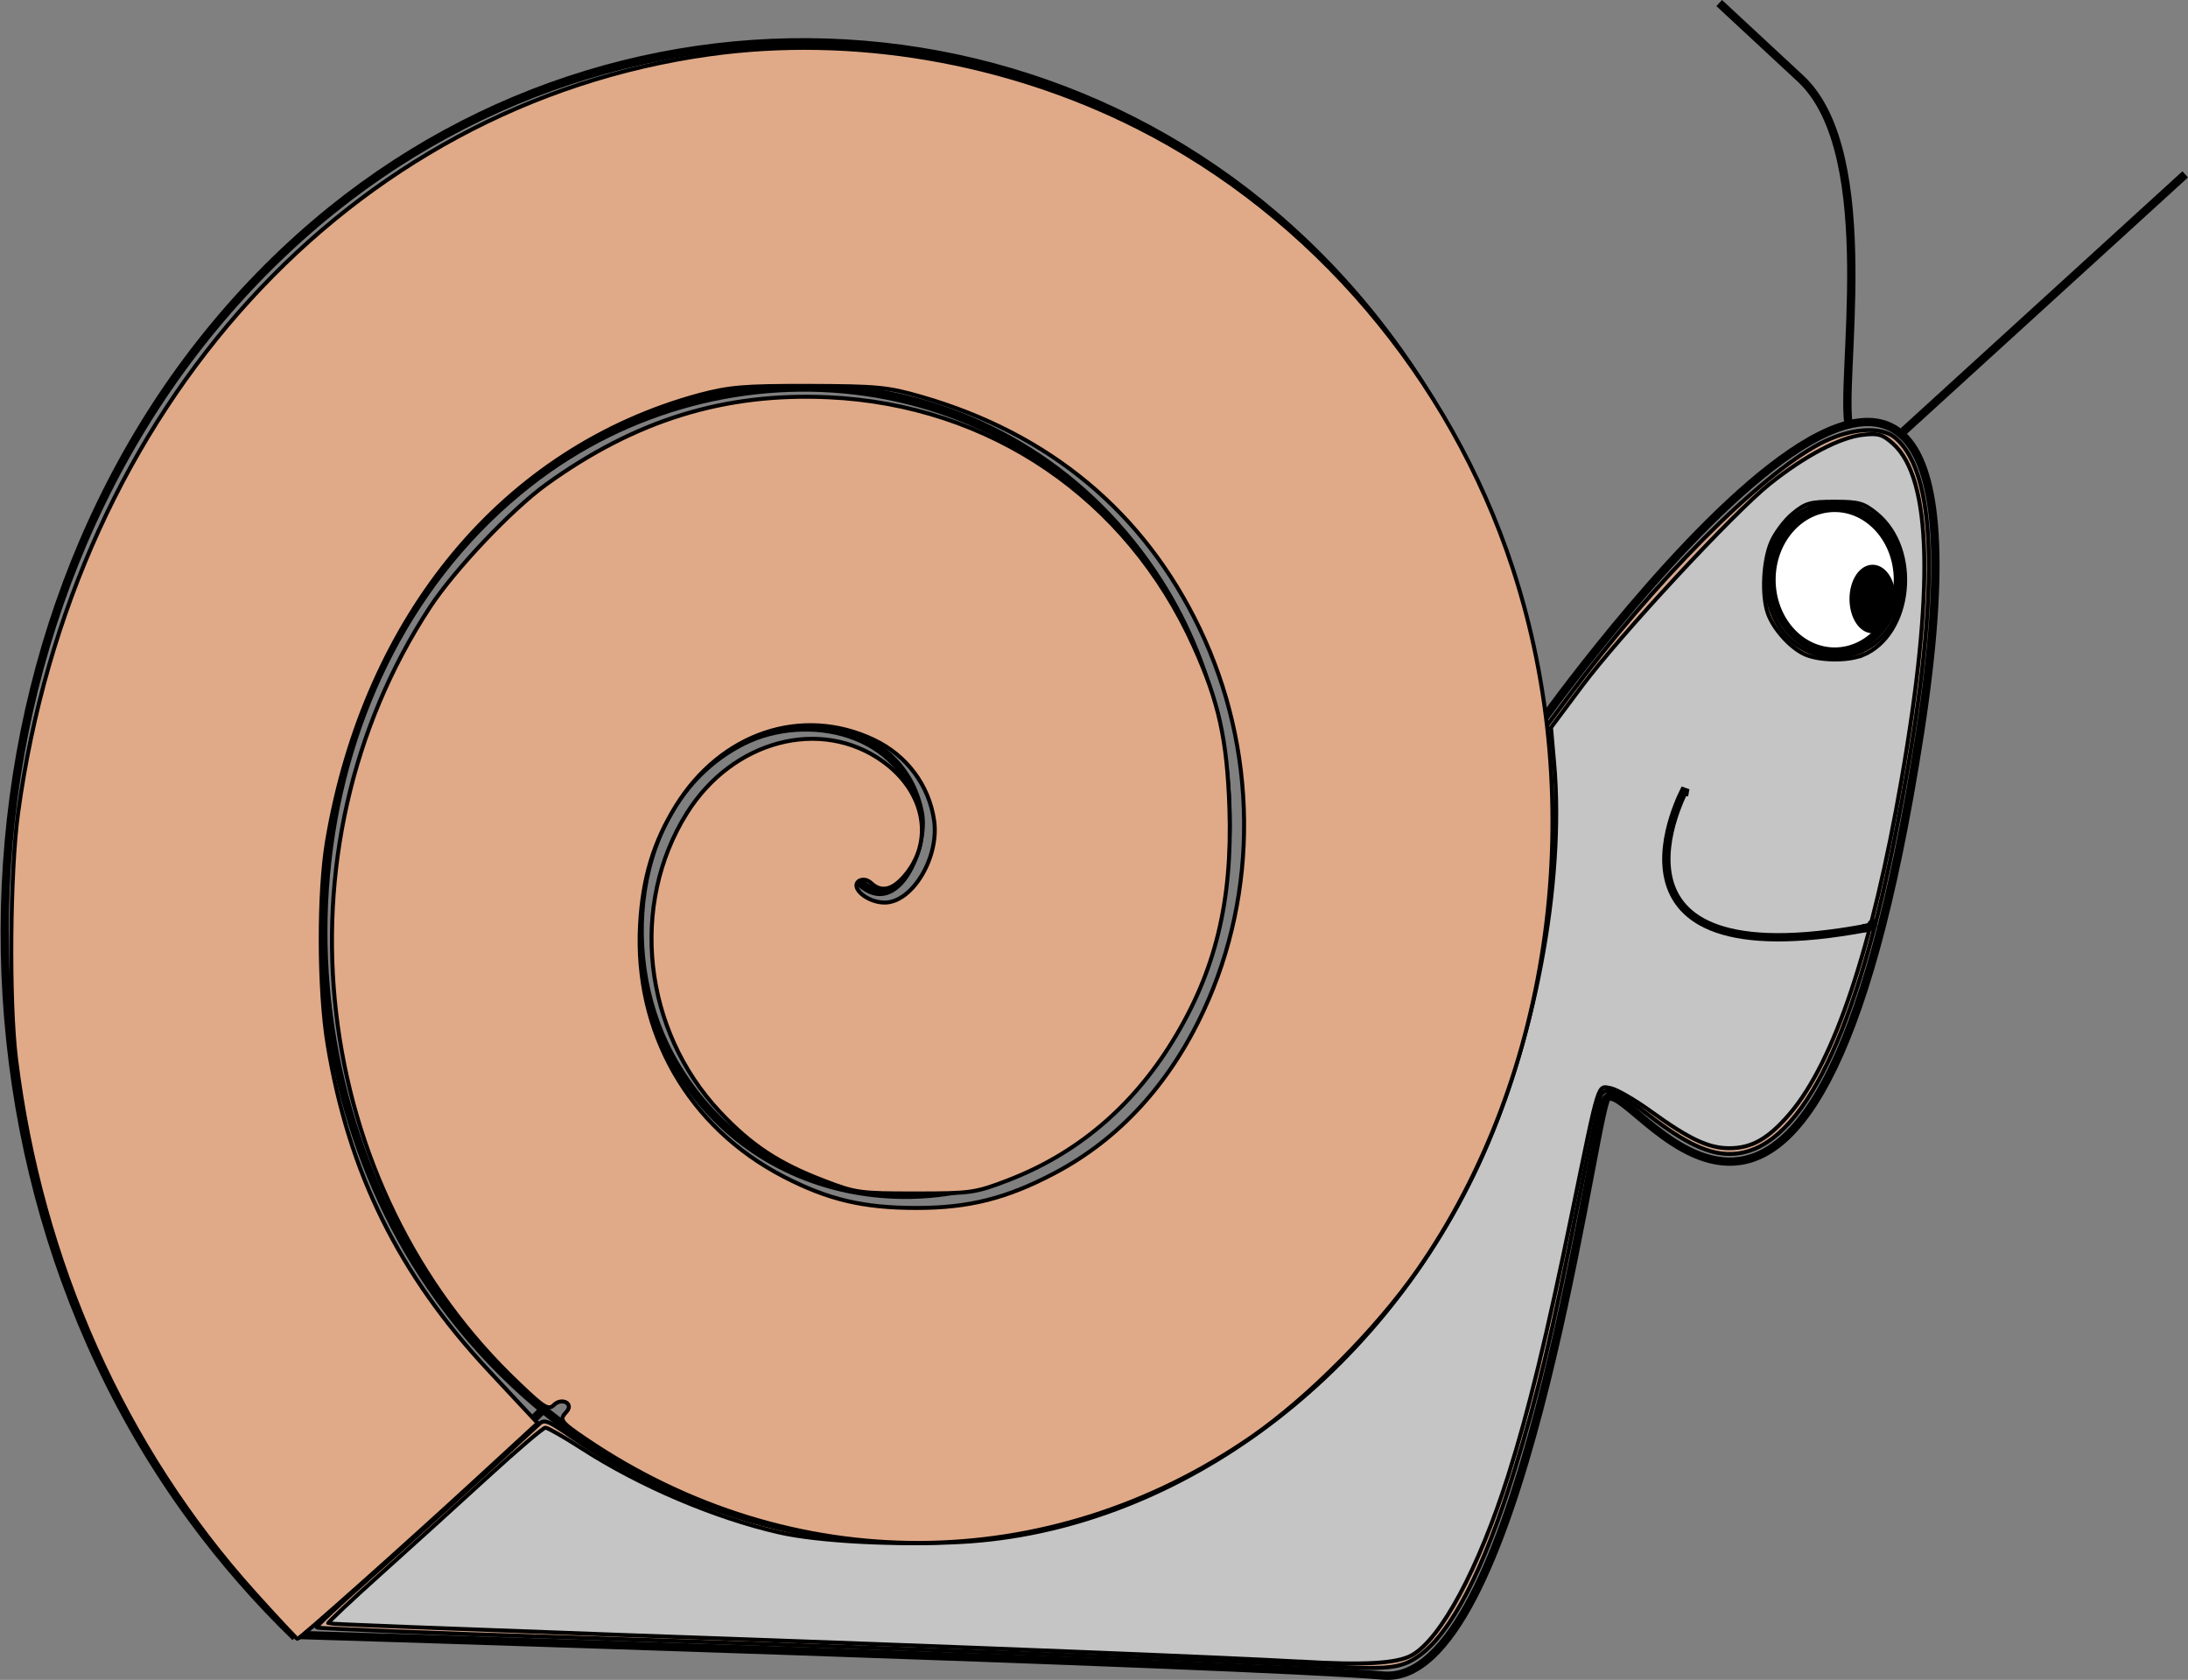 <?xml version="1.0" encoding="UTF-8" standalone="no"?>
<!-- Created with Inkscape (http://www.inkscape.org/) -->

<svg
   width="152.788mm"
   height="117.334mm"
   viewBox="0 0 152.788 117.334"
   version="1.1"
   id="svg5"
   inkscape:version="1.1.1 (3bf5ae0d25, 2021-09-20)"
   sodipodi:docname="rysunek_slimak.svg"
   xmlns:inkscape="http://www.inkscape.org/namespaces/inkscape"
   xmlns:sodipodi="http://sodipodi.sourceforge.net/DTD/sodipodi-0.dtd"
   xmlns="http://www.w3.org/2000/svg"
   xmlns:svg="http://www.w3.org/2000/svg">
  <rect x="0" y="0" width="152.788" height="117.334" fill="#808080" stroke="none"/>
  <sodipodi:namedview
     id="namedview7"
     pagecolor="#ffffff"
     bordercolor="#666666"
     borderopacity="1.0"
     inkscape:pageshadow="2"
     inkscape:pageopacity="0.0"
     inkscape:pagecheckerboard="0"
     inkscape:document-units="mm"
     showgrid="false"
     inkscape:zoom="0.26205012"
     inkscape:cx="221.3317"
     inkscape:cy="364.4341"
     inkscape:window-width="1920"
     inkscape:window-height="1017"
     inkscape:window-x="-8"
     inkscape:window-y="-8"
     inkscape:window-maximized="1"
     inkscape:current-layer="layer1"
     fit-margin-top="0"
     fit-margin-left="0"
     fit-margin-right="0"
     fit-margin-bottom="0" />
  <defs
     id="defs2" />
  <g
     inkscape:label="Warstwa 1"
     inkscape:groupmode="layer"
     id="layer1"
     transform="translate(-39.625,-83.074)">
    <path
       sodipodi:type="spiral"
       style="fill:none;fill-rule:evenodd;stroke:#000000"
       id="path853"
       sodipodi:cx="169.99698"
       sodipodi:cy="356.18414"
       sodipodi:expansion="1"
       sodipodi:revolution="2.79898"
       sodipodi:radius="110.41061"
       sodipodi:argument="-16.688547"
       sodipodi:t0="0.0078815101"
       d="m 169.417,356.833 c -4.683,3.978 -8.145,-4.241 -7.426,-7.796 1.945,-9.619 14.016,-11.775 21.721,-8.215 13.432,6.207 15.922,23.715 9.003,35.645 -10.041,17.315 -33.529,20.172 -49.569,9.792 -21.246,-13.749 -24.466,-43.385 -10.581,-63.493 17.404,-25.204 53.261,-28.784 77.418,-11.369 29.176,21.034 33.116,63.148 12.158,91.342 -24.648,33.157 -73.043,37.456 -105.266,12.946 -37.144,-28.253 -41.802,-82.942 -13.735,-119.19 31.852,-41.136 92.845,-46.153 133.114,-14.524 45.13,35.447 50.506,102.751 15.312,147.039 -3.861,4.858 -8.136,9.386 -12.761,13.522"
       transform="matrix(-0.568,0,0,0.615,195.884,-74.75)" />
    <path
       style="fill:none;stroke:#000000;stroke-width:0.581px;stroke-linecap:butt;stroke-linejoin:miter;stroke-opacity:1"
       d="M 60.207,197.262 C 78.703,181.041 78.703,180.23 78.703,180.23"
       id="path970" />
    <path
       style="fill:none;stroke:#000000;stroke-width:0.581px;stroke-linecap:butt;stroke-linejoin:miter;stroke-opacity:1"
       d="m 147.19,133.584 c 0,0 34.054,-47.863 26.487,0.812 -7.568,48.673 -20.811,22.309 -21.946,25.553 -1.135,3.244 -6.054,40.968 -15.514,40.156 -9.46,-0.811 -76.01,-2.843 -76.01,-2.843 v 0"
       id="path1146" />
    <path
       style="fill:none;stroke:#000000;stroke-width:0.581px;stroke-linecap:butt;stroke-linejoin:miter;stroke-opacity:1"
       d="m 168.758,112.897 c -0.757,-2.838 2.27,-19.064 -3.405,-24.337 -5.676,-5.273 -5.676,-5.273 -5.676,-5.273"
       id="path1150" />
    <path
       style="fill:none;stroke:#000000;stroke-width:0.581px;stroke-linecap:butt;stroke-linejoin:miter;stroke-opacity:1"
       d="m 132.055,117.359 c 0.631,-0.137 1.261,-0.247 1.892,-0.415"
       id="path1306" />
    <path
       style="fill:none;stroke:#000000;stroke-width:0.581px;stroke-linecap:butt;stroke-linejoin:miter;stroke-opacity:1"
       d="m 172.542,113.202 19.676,-17.949 v 0"
       id="path1374" />
    <ellipse
       style="fill:#ffffff;fill-rule:evenodd;stroke:none;stroke-width:0.581"
       id="path1807"
       cx="133.829"
       cy="118.188"
       rx="2.475"
       ry="4.087" />
    <ellipse
       style="fill:#ffffff;fill-rule:evenodd;stroke:#000000;stroke-width:0.581;stroke-opacity:1"
       id="path1897"
       cx="167.742"
       cy="123.566"
       rx="4.415"
       ry="5.019" />
    <ellipse
       style="fill:#000000;fill-rule:evenodd;stroke:#000000;stroke-width:0.581;stroke-opacity:1"
       id="path1921"
       cx="170.39"
       cy="124.913"
       rx="1.324"
       ry="2.104" />
    <path
       style="fill:#d3a890;fill-opacity:1;fill-rule:evenodd;stroke:#000000;stroke-width:0.277;stroke-opacity:1"
       d="m 131.477,199.421 c -4.379,-0.288 -28.887,-1.221 -52.405,-1.993 -9.478,-0.288 -17.279,-0.616 -17.335,-0.682 -0.059,-0.055 1.558,-1.575 3.587,-3.372 2.936,-2.595 8.645,-7.771 11.906,-10.798 0.411,-0.415 0.651,-0.288 2.408,0.924 4.405,3.045 9.804,5.35 15.241,6.512 3.928,0.842 11.833,0.927 15.606,0.165 12.496,-2.499 22.753,-9.839 29.684,-21.239 5.526,-9.087 8.573,-21.957 7.706,-32.544 l -0.215,-2.653 1.436,-1.935 c 6.018,-8.11 13.369,-15.515 17.613,-17.74 2.089,-1.097 4.242,-1.262 5.257,-0.415 3.168,2.68 3.137,12.183 -0.092,28.252 -2.858,14.217 -6.738,21.659 -11.352,21.769 -1.548,0.055 -3.263,-0.769 -5.771,-2.711 -2.133,-1.647 -2.982,-2.015 -3.324,-1.424 -0.09,0.165 -0.809,3.542 -1.598,7.529 -1.843,9.308 -2.817,13.403 -4.451,18.718 -2.129,6.924 -4.403,11.338 -6.668,12.945 -1.287,0.91 -2.224,1.001 -7.228,0.671 z m 39.163,-71.497 c 1.212,-0.993 1.822,-2.461 1.822,-4.389 0,-1.985 -0.672,-3.434 -2.091,-4.508 -1.525,-1.155 -3.734,-1.155 -5.26,0 -2.752,2.087 -2.887,6.755 -0.259,8.904 1.657,1.353 4.124,1.35 5.786,-0.008 z"
       id="path4249" />
    <path
       style="fill:#c5c5c5;fill-opacity:1;fill-rule:evenodd;stroke:#000000;stroke-width:0.277;stroke-opacity:1"
       d="m 130.418,199.133 c -5.078,-0.288 -21.72,-0.968 -47.206,-1.859 -11.321,-0.415 -20.622,-0.761 -20.669,-0.813 -0.046,-0.055 1.629,-1.63 3.723,-3.509 2.094,-1.878 5.462,-4.935 7.485,-6.788 2.023,-1.853 3.807,-3.372 3.965,-3.372 0.154,0 1.286,0.646 2.508,1.432 4.069,2.628 9.324,4.865 13.815,5.887 2.728,0.621 8.19,0.908 12.701,0.665 14.78,-0.794 29.021,-11.158 36.08,-26.262 3.936,-8.422 6.084,-19.785 5.328,-28.187 l -0.215,-2.439 2.142,-2.868 c 2.664,-3.571 10.615,-12.14 13.124,-14.146 2.451,-1.96 4.921,-3.26 6.507,-3.426 1.091,-0.137 1.399,-0.018 2.119,0.624 2.696,2.433 2.888,10.2 0.58,23.474 -2.043,11.746 -4.691,19.672 -7.783,23.299 -1.514,1.776 -2.677,2.436 -4.272,2.428 -1.425,-0.006 -2.778,-0.646 -5.42,-2.557 -1.114,-0.805 -2.38,-1.542 -2.813,-1.633 -0.943,-0.165 -0.775,-0.739 -2.708,8.678 -1.796,8.753 -3.028,13.826 -4.449,18.321 -2.068,6.54 -4.712,11.475 -6.754,12.607 -1.043,0.58 -3.35,0.704 -7.782,0.44 z m 39.246,-70.28 c 3.482,-1.416 4.087,-7.388 1.004,-9.909 -0.897,-0.731 -1.228,-0.827 -2.926,-0.827 -1.698,0 -2.029,0.082 -2.926,0.827 -0.557,0.454 -1.236,1.361 -1.512,2.01 -0.556,1.311 -0.666,3.72 -0.228,4.963 0.374,1.067 1.528,2.362 2.525,2.838 0.975,0.468 3.036,0.517 4.063,0.082 z"
       id="path18392" />
    <path
       style="fill:#e0aa88;fill-opacity:1;fill-rule:evenodd;stroke:#000000;stroke-width:0.279;stroke-opacity:1"
       d="m 57.418,194.351 c -9.12,-10.12 -14.931,-23.125 -16.674,-37.319 -0.497,-4.045 -0.421,-13.028 0.145,-17.176 3.867,-28.347 23.13,-49.479 48.301,-52.988 9.953,-1.387 20.67,0.444 29.862,5.086 12.227,6.183 21.833,17.471 26.197,30.787 5.4,16.475 2.828,35.463 -6.643,49.05 -2.87,4.116 -7.663,8.939 -11.572,11.643 -14.196,9.818 -32.13,9.881 -46.482,0.166 -1.801,-1.223 -1.896,-1.356 -1.366,-1.925 0.521,-0.56 -0.327,-1.015 -0.882,-0.472 -0.374,0.375 -0.659,0.222 -2.408,-1.456 -14.674,-13.844 -17.374,-37.261 -6.254,-54.252 1.715,-2.619 5.718,-6.849 8.13,-8.588 6.235,-4.496 12.44,-6.414 19.687,-6.086 11.293,0.51 20.854,7.027 25.528,17.399 1.749,3.882 2.327,6.507 2.489,11.31 0.217,6.493 -0.979,11.406 -3.968,16.269 -2.841,4.623 -6.716,7.888 -11.552,9.734 -2.238,0.858 -2.56,0.899 -6.405,0.899 -3.848,0 -4.166,-0.028 -6.414,-0.902 -3.152,-1.207 -5.044,-2.455 -7.241,-4.791 -5.357,-5.698 -6.325,-14.46 -2.306,-20.871 3.197,-5.097 9.357,-6.721 13.685,-3.611 2.983,2.141 3.606,5.648 1.436,8.076 -0.821,0.924 -1.586,1.06 -2.25,0.419 -0.284,-0.25 -0.565,-0.292 -0.831,-0.166 -0.707,0.472 0.598,1.564 1.822,1.528 1.916,-0.055 3.771,-3.185 3.402,-5.735 -0.358,-2.463 -1.916,-4.55 -4.214,-5.638 -5.013,-2.374 -10.653,-0.488 -13.821,4.626 -1.554,2.51 -2.317,5.036 -2.497,8.278 -0.419,7.539 3.36,14.167 10.05,17.625 3.096,1.598 5.534,2.175 9.255,2.175 3.651,0 6.29,-0.663 9.64,-2.433 4.493,-2.372 8.008,-6.198 10.39,-11.312 3.886,-8.345 3.785,-18.29 -0.273,-26.746 -3.886,-8.1 -10.466,-13.58 -19.411,-16.165 -2.349,-0.677 -3.064,-0.746 -7.848,-0.762 -4.611,-0.009 -5.563,0.083 -7.68,0.638 -13.6,3.695 -23.319,15.35 -25.983,31.169 -0.602,3.573 -0.582,10.396 0.039,14.179 1.476,8.975 4.973,16.063 11.238,22.779 l 3.433,3.682 -4.358,4.012 c -4.92,4.527 -12.251,11.057 -12.413,11.057 -0.059,0 -1.402,-1.437 -2.985,-3.193 z"
       id="path33209" />
    <path
       style="fill:none;stroke:#000000;stroke-width:0.581px;stroke-linecap:butt;stroke-linejoin:miter;stroke-opacity:1"
       d="m 169.988,147.881 c -20.054,3.749 -12.676,-9.735 -12.676,-9.735 l -0.092,0.506"
       id="path36799" />
    <path
       style="fill:none;stroke:#000000;stroke-width:0.581px;stroke-linecap:butt;stroke-linejoin:miter;stroke-opacity:1"
       d="m 169.988,147.881 c -0.061,0.008 -0.128,0.009 -0.19,0.018 -0.144,0.018 0.113,-0.018 0.121,-0.018 0.131,0 0.182,-0.082 0.332,-0.082 0.074,0 -0.038,0.006 0.046,-0.018 0.254,-0.082 -0.046,-0.082 0.023,-0.165 0.031,-0.018 0.128,-0.009 0.167,-0.018 0.067,-0.009 0.021,-0.055 0.092,-0.055"
       id="path36834" />
  </g>
</svg>

